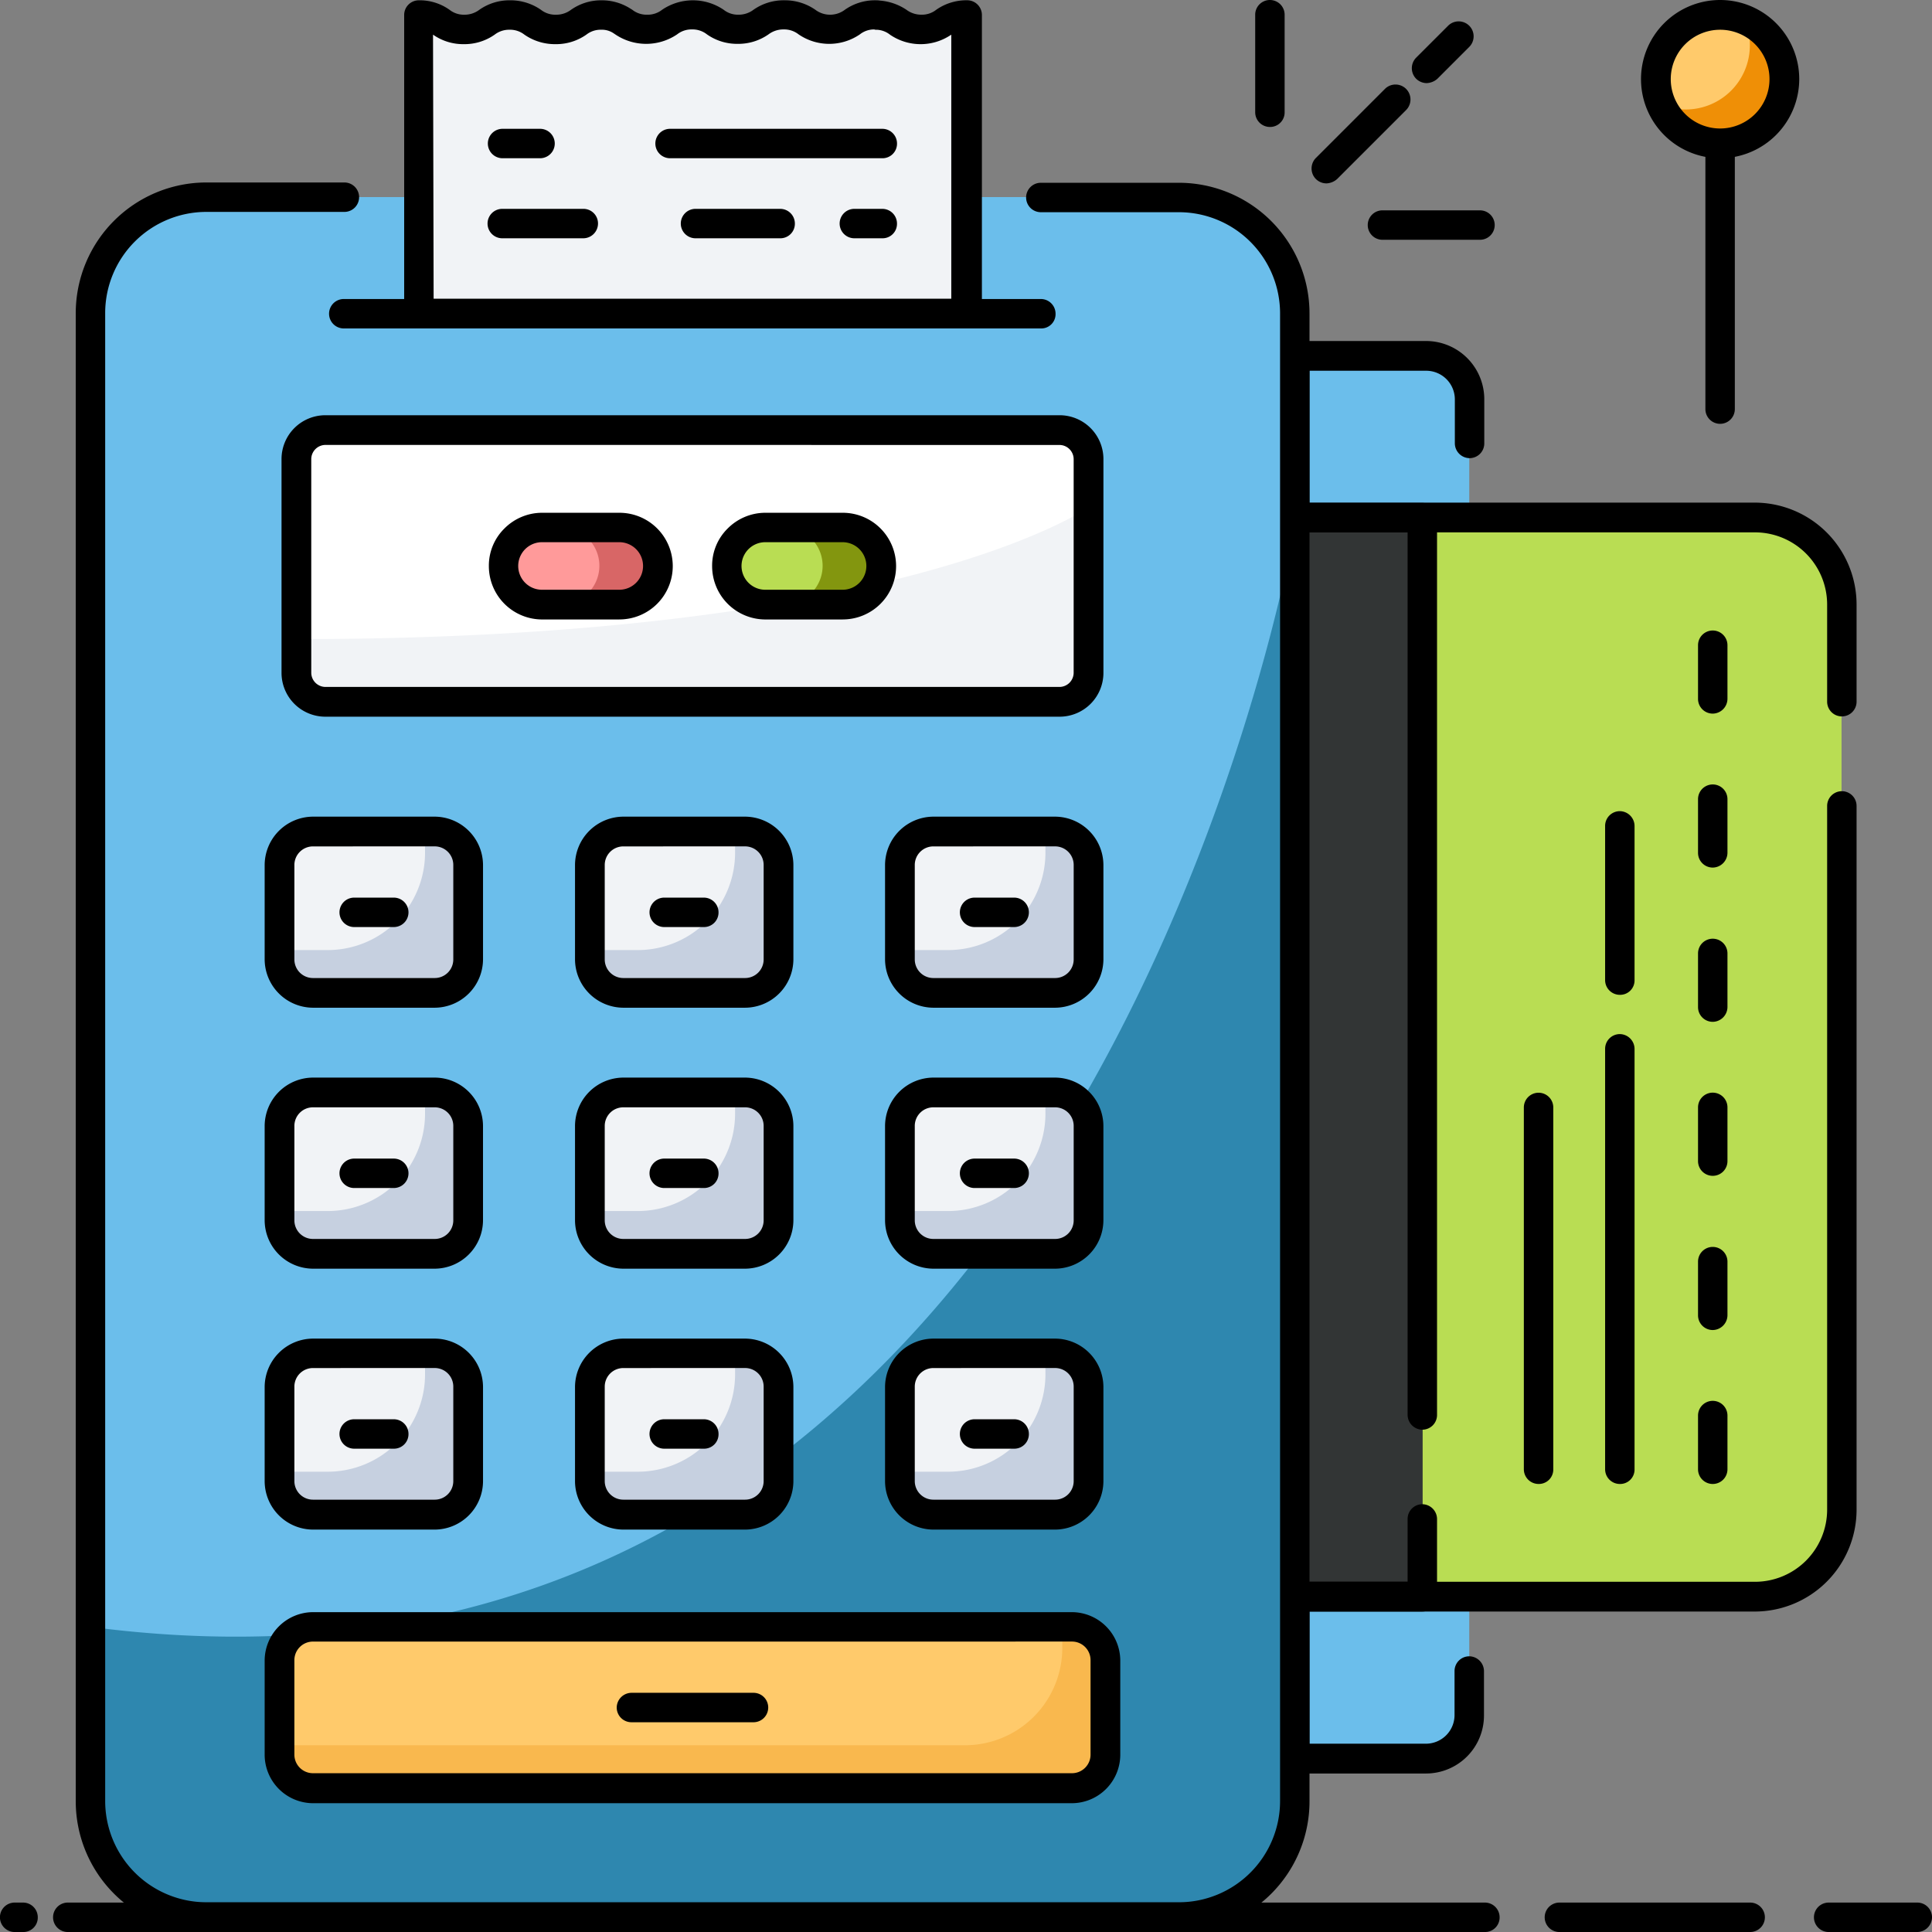 <svg id="pos" xmlns="http://www.w3.org/2000/svg" width="134.034" height="134.035" viewBox="0 0 134.034 134.035">
  <rect x="0" y="0" width="134.034" height="134.035" fill="#808080" stroke="none"/>
  <g id="Grupo_1161546" data-name="Grupo 1161546" transform="translate(89.804 24.679)">
    <path id="Trazado_1017922" data-name="Trazado 1017922" d="M55.837,16.121v91.293a3.019,3.019,0,0,1-3.021,3.021H43.71V13.1h9.127a3,3,0,0,1,3,3.021Z" transform="translate(-43.71 -13.1)" fill="#6bbeeb"/>
  </g>
  <g id="Grupo_1161547" data-name="Grupo 1161547" transform="translate(88.804 23.658)">
    <path id="Trazado_1017923" data-name="Trazado 1017923" d="M53.367,112H44.261a1.021,1.021,0,0,1-1.021-1.021V13.641a1.021,1.021,0,0,1,1.021-1.021h9.106a4.041,4.041,0,0,1,4.042,4.042v3.064a1.021,1.021,0,0,1-1.021,1.021,1.035,1.035,0,0,1-1.021-1.021V16.662a1.989,1.989,0,0,0-1.979-1.979H45.282v95.25h8.085a1.989,1.989,0,0,0,1.979-1.979v-3.064a1.021,1.021,0,0,1,1.021-1.021,1.035,1.035,0,0,1,1.021,1.021v3.064A4.022,4.022,0,0,1,53.367,112Z" transform="translate(-43.24 -12.62)"/>
  </g>
  <g id="Grupo_1161548" data-name="Grupo 1161548" transform="translate(77.911 35.913)">
    <path id="Trazado_1017924" data-name="Trazado 1017924" d="M44.141,18.38H81.947A6.015,6.015,0,0,1,87.968,24.4V87.206a6.015,6.015,0,0,1-6.021,6.021H44.141a6.015,6.015,0,0,1-6.021-6.021V24.4a6.015,6.015,0,0,1,6.021-6.021Z" transform="translate(-38.12 -18.38)" fill="#b9dd53"/>
  </g>
  <g id="Grupo_1161549" data-name="Grupo 1161549" transform="translate(87.357 35.913)">
    <path id="Trazado_1017925" data-name="Trazado 1017925" d="M42.56,18.38H53.9V93.248H42.56Z" transform="translate(-42.56 -18.38)" fill="#323535"/>
  </g>
  <g id="Grupo_1161550" data-name="Grupo 1161550" transform="translate(117.802 97.186)">
    <path id="Trazado_1017926" data-name="Trazado 1017926" d="M57.891,52.946a1.021,1.021,0,0,1-1.021-1.021V48.2a1.021,1.021,0,0,1,2.042,0v3.723A1.021,1.021,0,0,1,57.891,52.946Z" transform="translate(-56.87 -47.18)"/>
  </g>
  <g id="Grupo_1161551" data-name="Grupo 1161551" transform="translate(117.802 86.506)">
    <path id="Trazado_1017927" data-name="Trazado 1017927" d="M57.891,47.926A1.021,1.021,0,0,1,56.87,46.9V43.181a1.021,1.021,0,0,1,2.042,0V46.9A1.035,1.035,0,0,1,57.891,47.926Z" transform="translate(-56.87 -42.16)"/>
  </g>
  <g id="Grupo_1161552" data-name="Grupo 1161552" transform="translate(117.802 75.804)">
    <path id="Trazado_1017928" data-name="Trazado 1017928" d="M57.891,42.9a1.021,1.021,0,0,1-1.021-1.021V38.151a1.021,1.021,0,0,1,2.042,0v3.723A1.021,1.021,0,0,1,57.891,42.9Z" transform="translate(-56.87 -37.13)"/>
  </g>
  <g id="Grupo_1161553" data-name="Grupo 1161553" transform="translate(117.802 65.124)">
    <path id="Trazado_1017929" data-name="Trazado 1017929" d="M57.891,37.876a1.021,1.021,0,0,1-1.021-1.021V33.131a1.021,1.021,0,0,1,2.042,0v3.723A1.035,1.035,0,0,1,57.891,37.876Z" transform="translate(-56.87 -32.11)"/>
  </g>
  <g id="Grupo_1161554" data-name="Grupo 1161554" transform="translate(117.802 54.423)">
    <path id="Trazado_1017930" data-name="Trazado 1017930" d="M57.891,32.846a1.021,1.021,0,0,1-1.021-1.021V28.1a1.021,1.021,0,0,1,2.042,0v3.723A1.035,1.035,0,0,1,57.891,32.846Z" transform="translate(-56.87 -27.08)"/>
  </g>
  <g id="Grupo_1161555" data-name="Grupo 1161555" transform="translate(117.802 43.742)">
    <path id="Trazado_1017931" data-name="Trazado 1017931" d="M57.891,27.826A1.021,1.021,0,0,1,56.87,26.8V23.081a1.021,1.021,0,0,1,2.042,0V26.8A1.035,1.035,0,0,1,57.891,27.826Z" transform="translate(-56.87 -22.06)"/>
  </g>
  <g id="Grupo_1161556" data-name="Grupo 1161556" transform="translate(111.356 56.273)">
    <path id="Trazado_1017932" data-name="Trazado 1017932" d="M54.861,40.694a1.021,1.021,0,0,1-1.021-1.021v-10.7a1.021,1.021,0,0,1,1.021-1.021,1.035,1.035,0,0,1,1.021,1.021v10.7A1,1,0,0,1,54.861,40.694Z" transform="translate(-53.84 -27.95)"/>
  </g>
  <g id="Grupo_1161557" data-name="Grupo 1161557" transform="translate(111.356 71.741)">
    <path id="Trazado_1017933" data-name="Trazado 1017933" d="M54.861,66.431A1.021,1.021,0,0,1,53.84,65.41V36.241a1.021,1.021,0,0,1,1.021-1.021,1.035,1.035,0,0,1,1.021,1.021V65.41A1,1,0,0,1,54.861,66.431Z" transform="translate(-53.84 -35.22)"/>
  </g>
  <g id="Grupo_1161558" data-name="Grupo 1161558" transform="translate(105.718 75.804)">
    <path id="Trazado_1017934" data-name="Trazado 1017934" d="M52.211,64.277a1.021,1.021,0,0,1-1.021-1.021v-25.1a1.021,1.021,0,0,1,2.042,0v25.1A1,1,0,0,1,52.211,64.277Z" transform="translate(-51.19 -37.13)"/>
  </g>
  <g id="Grupo_1161559" data-name="Grupo 1161559" transform="translate(86.314 34.892)">
    <path id="Trazado_1017935" data-name="Trazado 1017935" d="M54.431,94.811H43.091a1.021,1.021,0,0,1-1.021-1.021V18.921A1.017,1.017,0,0,1,43.091,17.9h11.34a1.021,1.021,0,0,1,1.021,1.021V81.173a1.021,1.021,0,0,1-1.021,1.021,1.035,1.035,0,0,1-1.021-1.021V19.942H44.134v72.8H53.41V88.385a1.021,1.021,0,0,1,1.021-1.021,1.035,1.035,0,0,1,1.021,1.021v5.4a1.013,1.013,0,0,1-.3.723.978.978,0,0,1-.723.3Z" transform="translate(-42.07 -17.9)"/>
  </g>
  <g id="Grupo_1161560" data-name="Grupo 1161560" transform="translate(76.868 34.87)">
    <path id="Trazado_1017936" data-name="Trazado 1017936" d="M82.5,94.822H44.693a7.073,7.073,0,0,1-7.063-7.063V24.953a7.073,7.073,0,0,1,7.063-7.063H82.5a7.073,7.073,0,0,1,7.063,7.063V31.7a1.021,1.021,0,1,1-2.042,0V24.953a5.008,5.008,0,0,0-5-5H44.715a5.008,5.008,0,0,0-5,5V87.758a5.008,5.008,0,0,0,5,5H82.521a5.008,5.008,0,0,0,5-5V38.931a1.021,1.021,0,1,1,2.042,0V87.78A7.069,7.069,0,0,1,82.5,94.822Z" transform="translate(-37.63 -17.89)"/>
  </g>
  <g id="Grupo_1161561" data-name="Grupo 1161561" transform="translate(6.276 13.68)">
    <path id="Trazado_1017937" data-name="Trazado 1017937" d="M88,15.972v103.25a8.036,8.036,0,0,1-8.042,8.042H12.492a8.036,8.036,0,0,1-8.042-8.042V15.972A8.036,8.036,0,0,1,12.492,7.93H79.957A8.049,8.049,0,0,1,88,15.972Z" transform="translate(-4.45 -7.93)" fill="#6bbeeb"/>
  </g>
  <g id="Grupo_1161562" data-name="Grupo 1161562" transform="translate(6.276 13.68)">
    <path id="Trazado_1017938" data-name="Trazado 1017938" d="M88,15.972v103.25a8.049,8.049,0,0,1-8.042,8.042H12.492a8.045,8.045,0,0,1-8.042-8.021V15.972A8.049,8.049,0,0,1,12.492,7.93H79.957A8.049,8.049,0,0,1,88,15.972Z" transform="translate(-4.45 -7.93)" fill="#6bbeeb"/>
  </g>
  <g id="Grupo_1161563" data-name="Grupo 1161563" transform="translate(6.276 36.551)">
    <path id="Trazado_1017939" data-name="Trazado 1017939" d="M88,18.68V107.1a8.049,8.049,0,0,1-8.042,8.042H12.492a8.045,8.045,0,0,1-8.042-8.021V94.995C73.68,104.1,88,18.68,88,18.68Z" transform="translate(-4.45 -18.68)" fill="#2e87af"/>
  </g>
  <g id="Grupo_1161564" data-name="Grupo 1161564" transform="translate(19.382 112.845)">
    <path id="Trazado_1017940" data-name="Trazado 1017940" d="M67.926,56.88v6.532a2.334,2.334,0,0,1-2.34,2.34H12.95a2.334,2.334,0,0,1-2.34-2.34V56.88a2.334,2.334,0,0,1,2.34-2.34H65.586A2.361,2.361,0,0,1,67.926,56.88Z" transform="translate(-10.61 -54.54)" fill="#ffca6b"/>
  </g>
  <g id="Grupo_1161565" data-name="Grupo 1161565" transform="translate(19.382 112.866)">
    <path id="Trazado_1017941" data-name="Trazado 1017941" d="M67.926,56.869V63.4a2.334,2.334,0,0,1-2.34,2.34H12.95a2.334,2.334,0,0,1-2.34-2.34v-.638H58.161A6.755,6.755,0,0,0,64.926,56V54.55h.638A2.347,2.347,0,0,1,67.926,56.869Z" transform="translate(-10.61 -54.55)" fill="#f9b84e"/>
  </g>
  <g id="Grupo_1161566" data-name="Grupo 1161566" transform="translate(19.382 93.867)">
    <path id="Trazado_1017942" data-name="Trazado 1017942" d="M23.716,47.96v6.532a2.334,2.334,0,0,1-2.34,2.34H12.95a2.334,2.334,0,0,1-2.34-2.34V47.96a2.334,2.334,0,0,1,2.34-2.34h8.425A2.361,2.361,0,0,1,23.716,47.96Z" transform="translate(-10.61 -45.62)" fill="#f1f3f6"/>
  </g>
  <g id="Grupo_1161567" data-name="Grupo 1161567" transform="translate(40.891 93.867)">
    <path id="Trazado_1017943" data-name="Trazado 1017943" d="M33.826,47.96v6.532a2.334,2.334,0,0,1-2.34,2.34H23.06a2.334,2.334,0,0,1-2.34-2.34V47.96a2.334,2.334,0,0,1,2.34-2.34h8.425A2.361,2.361,0,0,1,33.826,47.96Z" transform="translate(-20.72 -45.62)" fill="#f1f3f6"/>
  </g>
  <g id="Grupo_1161568" data-name="Grupo 1161568" transform="translate(19.382 75.783)">
    <path id="Trazado_1017944" data-name="Trazado 1017944" d="M23.716,39.46v6.532a2.334,2.334,0,0,1-2.34,2.34H12.95a2.334,2.334,0,0,1-2.34-2.34V39.46a2.334,2.334,0,0,1,2.34-2.34h8.425A2.334,2.334,0,0,1,23.716,39.46Z" transform="translate(-10.61 -37.12)" fill="#f1f3f6"/>
  </g>
  <g id="Grupo_1161569" data-name="Grupo 1161569" transform="translate(40.891 75.783)">
    <path id="Trazado_1017945" data-name="Trazado 1017945" d="M33.826,39.46v6.532a2.334,2.334,0,0,1-2.34,2.34H23.06a2.334,2.334,0,0,1-2.34-2.34V39.46a2.334,2.334,0,0,1,2.34-2.34h8.425A2.334,2.334,0,0,1,33.826,39.46Z" transform="translate(-20.72 -37.12)" fill="#f1f3f6"/>
  </g>
  <g id="Grupo_1161570" data-name="Grupo 1161570" transform="translate(19.382 57.678)">
    <path id="Trazado_1017946" data-name="Trazado 1017946" d="M23.716,30.95v6.532a2.334,2.334,0,0,1-2.34,2.34H12.95a2.334,2.334,0,0,1-2.34-2.34V30.95a2.334,2.334,0,0,1,2.34-2.34h8.425A2.347,2.347,0,0,1,23.716,30.95Z" transform="translate(-10.61 -28.61)" fill="#f1f3f6"/>
  </g>
  <g id="Grupo_1161571" data-name="Grupo 1161571" transform="translate(40.891 57.678)">
    <path id="Trazado_1017947" data-name="Trazado 1017947" d="M33.826,30.95v6.532a2.334,2.334,0,0,1-2.34,2.34H23.06a2.334,2.334,0,0,1-2.34-2.34V30.95a2.334,2.334,0,0,1,2.34-2.34h8.425A2.347,2.347,0,0,1,33.826,30.95Z" transform="translate(-20.72 -28.61)" fill="#f1f3f6"/>
  </g>
  <g id="Grupo_1161572" data-name="Grupo 1161572" transform="translate(62.422 93.867)">
    <path id="Trazado_1017948" data-name="Trazado 1017948" d="M43.946,47.96v6.532a2.334,2.334,0,0,1-2.34,2.34H33.18a2.334,2.334,0,0,1-2.34-2.34V47.96a2.334,2.334,0,0,1,2.34-2.34h8.425A2.361,2.361,0,0,1,43.946,47.96Z" transform="translate(-30.84 -45.62)" fill="#f1f3f6"/>
  </g>
  <g id="Grupo_1161573" data-name="Grupo 1161573" transform="translate(62.422 93.888)">
    <path id="Trazado_1017949" data-name="Trazado 1017949" d="M43.946,47.949v6.532a2.334,2.334,0,0,1-2.34,2.34H33.18a2.334,2.334,0,0,1-2.34-2.34v-.638h3.34a6.755,6.755,0,0,0,6.766-6.766V45.63h.638a2.334,2.334,0,0,1,2.362,2.319Z" transform="translate(-30.84 -45.63)" fill="#c6d0e0"/>
  </g>
  <g id="Grupo_1161574" data-name="Grupo 1161574" transform="translate(40.891 93.888)">
    <path id="Trazado_1017950" data-name="Trazado 1017950" d="M33.826,47.949v6.532a2.334,2.334,0,0,1-2.34,2.34H23.06a2.334,2.334,0,0,1-2.34-2.34v-.638h3.34a6.755,6.755,0,0,0,6.766-6.766V45.63h.638A2.334,2.334,0,0,1,33.826,47.949Z" transform="translate(-20.72 -45.63)" fill="#c6d0e0"/>
  </g>
  <g id="Grupo_1161575" data-name="Grupo 1161575" transform="translate(19.382 93.888)">
    <path id="Trazado_1017951" data-name="Trazado 1017951" d="M23.716,47.949v6.532a2.334,2.334,0,0,1-2.34,2.34H12.95a2.334,2.334,0,0,1-2.34-2.34v-.638h3.34a6.755,6.755,0,0,0,6.766-6.766V45.63h.638A2.347,2.347,0,0,1,23.716,47.949Z" transform="translate(-10.61 -45.63)" fill="#c6d0e0"/>
  </g>
  <g id="Grupo_1161576" data-name="Grupo 1161576" transform="translate(62.422 75.783)">
    <path id="Trazado_1017952" data-name="Trazado 1017952" d="M43.946,39.46v6.532a2.334,2.334,0,0,1-2.34,2.34H33.18a2.334,2.334,0,0,1-2.34-2.34V39.46a2.334,2.334,0,0,1,2.34-2.34h8.425A2.334,2.334,0,0,1,43.946,39.46Z" transform="translate(-30.84 -37.12)" fill="#f1f3f6"/>
  </g>
  <g id="Grupo_1161577" data-name="Grupo 1161577" transform="translate(62.422 75.804)">
    <path id="Trazado_1017953" data-name="Trazado 1017953" d="M43.946,39.449v6.532a2.334,2.334,0,0,1-2.34,2.34H33.18a2.334,2.334,0,0,1-2.34-2.34v-.638h3.34a6.755,6.755,0,0,0,6.766-6.766V37.13h.638a2.307,2.307,0,0,1,2.362,2.319Z" transform="translate(-30.84 -37.13)" fill="#c6d0e0"/>
  </g>
  <g id="Grupo_1161578" data-name="Grupo 1161578" transform="translate(40.891 75.804)">
    <path id="Trazado_1017954" data-name="Trazado 1017954" d="M33.826,39.449v6.532a2.334,2.334,0,0,1-2.34,2.34H23.06a2.334,2.334,0,0,1-2.34-2.34v-.638h3.34a6.755,6.755,0,0,0,6.766-6.766V37.13h.638A2.307,2.307,0,0,1,33.826,39.449Z" transform="translate(-20.72 -37.13)" fill="#c6d0e0"/>
  </g>
  <g id="Grupo_1161579" data-name="Grupo 1161579" transform="translate(62.422 57.678)">
    <path id="Trazado_1017955" data-name="Trazado 1017955" d="M43.946,30.95v6.532a2.334,2.334,0,0,1-2.34,2.34H33.18a2.334,2.334,0,0,1-2.34-2.34V30.95a2.334,2.334,0,0,1,2.34-2.34h8.425A2.347,2.347,0,0,1,43.946,30.95Z" transform="translate(-30.84 -28.61)" fill="#f1f3f6"/>
  </g>
  <g id="Grupo_1161580" data-name="Grupo 1161580" transform="translate(62.422 57.699)">
    <path id="Trazado_1017956" data-name="Trazado 1017956" d="M43.946,30.939v6.532a2.334,2.334,0,0,1-2.34,2.34H33.18a2.334,2.334,0,0,1-2.34-2.34v-.638h3.34a6.755,6.755,0,0,0,6.766-6.766V28.62h.638a2.307,2.307,0,0,1,2.362,2.319Z" transform="translate(-30.84 -28.62)" fill="#c6d0e0"/>
  </g>
  <g id="Grupo_1161581" data-name="Grupo 1161581" transform="translate(40.891 57.699)">
    <path id="Trazado_1017957" data-name="Trazado 1017957" d="M33.826,30.939v6.532a2.334,2.334,0,0,1-2.34,2.34H23.06a2.334,2.334,0,0,1-2.34-2.34v-.638h3.34a6.755,6.755,0,0,0,6.766-6.766V28.62h.638A2.307,2.307,0,0,1,33.826,30.939Z" transform="translate(-20.72 -28.62)" fill="#c6d0e0"/>
  </g>
  <g id="Grupo_1161582" data-name="Grupo 1161582" transform="translate(19.382 75.804)">
    <path id="Trazado_1017958" data-name="Trazado 1017958" d="M23.716,39.449v6.532a2.334,2.334,0,0,1-2.34,2.34H12.95a2.334,2.334,0,0,1-2.34-2.34v-.638h3.34a6.755,6.755,0,0,0,6.766-6.766V37.13h.638A2.32,2.32,0,0,1,23.716,39.449Z" transform="translate(-10.61 -37.13)" fill="#c6d0e0"/>
  </g>
  <g id="Grupo_1161583" data-name="Grupo 1161583" transform="translate(19.382 57.699)">
    <path id="Trazado_1017959" data-name="Trazado 1017959" d="M23.716,30.939v6.532a2.334,2.334,0,0,1-2.34,2.34H12.95a2.334,2.334,0,0,1-2.34-2.34v-.638h3.34a6.755,6.755,0,0,0,6.766-6.766V28.62h.638A2.32,2.32,0,0,1,23.716,30.939Z" transform="translate(-10.61 -28.62)" fill="#c6d0e0"/>
  </g>
  <g id="Grupo_1161584" data-name="Grupo 1161584" transform="translate(5.255 12.659)">
    <path id="Trazado_1017960" data-name="Trazado 1017960" d="M80.5,128.826H13.033a9.071,9.071,0,0,1-9.063-9.063V16.513A9.071,9.071,0,0,1,13.033,7.45h9.574a1.021,1.021,0,1,1,0,2.042H13.033a7.023,7.023,0,0,0-7.021,7v103.25a7.028,7.028,0,0,0,7.021,7.021H80.5a7.028,7.028,0,0,0,7.021-7.021V16.513a7.023,7.023,0,0,0-7.021-7H70.924a1.021,1.021,0,0,1,0-2.042H80.5a9.071,9.071,0,0,1,9.063,9.063v103.25a9.066,9.066,0,0,1-9.063,9.042Z" transform="translate(-3.97 -7.45)"/>
  </g>
  <g id="Grupo_1161585" data-name="Grupo 1161585" transform="translate(20.573 29.849)">
    <path id="Trazado_1017961" data-name="Trazado 1017961" d="M66.124,32.359V17.53a2,2,0,0,0-2-2H13.17a2,2,0,0,0-2,2V32.359a2,2,0,0,0,2,2H64.125A2,2,0,0,0,66.124,32.359Z" transform="translate(-11.17 -15.53)" fill="#fff"/>
  </g>
  <g id="Grupo_1161586" data-name="Grupo 1161586" transform="translate(20.552 35.19)">
    <path id="Trazado_1017962" data-name="Trazado 1017962" d="M66.136,18.04V29.529a2.034,2.034,0,0,1-2.021,2.021H13.181a2.034,2.034,0,0,1-2.021-2.021v-2.34C53.264,27.188,66.136,18.04,66.136,18.04Z" transform="translate(-11.16 -18.04)" fill="#f1f3f6"/>
  </g>
  <g id="Grupo_1161587" data-name="Grupo 1161587" transform="translate(19.531 28.807)">
    <path id="Trazado_1017963" data-name="Trazado 1017963" d="M64.656,35.954H13.722a3.042,3.042,0,0,1-3.042-3.042V18.082a3.042,3.042,0,0,1,3.042-3.042H64.656A3.042,3.042,0,0,1,67.7,18.082V32.911A3.042,3.042,0,0,1,64.656,35.954ZM13.722,17.1a.99.99,0,0,0-.979.979V32.911a.99.99,0,0,0,.979.979H64.656a.99.99,0,0,0,.979-.979V18.082a.99.99,0,0,0-.979-.979Z" transform="translate(-10.68 -15.04)"/>
  </g>
  <g id="Grupo_1161610" data-name="Grupo 1161610" transform="translate(18.361 56.656)">
    <g id="Grupo_1161608" data-name="Grupo 1161608">
      <g id="Grupo_1161588" data-name="Grupo 1161588" transform="translate(0 55.188)">
        <path id="Trazado_1017964" data-name="Trazado 1017964" d="M66.127,67.325H13.492a3.369,3.369,0,0,1-3.362-3.362V57.432a3.369,3.369,0,0,1,3.362-3.362H66.127a3.369,3.369,0,0,1,3.362,3.362v6.532A3.369,3.369,0,0,1,66.127,67.325ZM13.492,56.112a1.289,1.289,0,0,0-1.3,1.3v6.532a1.289,1.289,0,0,0,1.3,1.3H66.127a1.289,1.289,0,0,0,1.3-1.3V57.41a1.289,1.289,0,0,0-1.3-1.3Z" transform="translate(-10.13 -54.07)"/>
      </g>
      <g id="Grupo_1161589" data-name="Grupo 1161589" transform="translate(0 36.211)">
        <path id="Trazado_1017965" data-name="Trazado 1017965" d="M21.917,58.4H13.492a3.369,3.369,0,0,1-3.362-3.362V48.512a3.369,3.369,0,0,1,3.362-3.362h8.425a3.369,3.369,0,0,1,3.362,3.362v6.532A3.369,3.369,0,0,1,21.917,58.4ZM13.492,47.192a1.289,1.289,0,0,0-1.3,1.3v6.532a1.289,1.289,0,0,0,1.3,1.3h8.425a1.289,1.289,0,0,0,1.3-1.3V48.49a1.289,1.289,0,0,0-1.3-1.3Z" transform="translate(-10.13 -45.15)"/>
      </g>
      <g id="Grupo_1161590" data-name="Grupo 1161590" transform="translate(21.531 36.211)">
        <path id="Trazado_1017966" data-name="Trazado 1017966" d="M32.037,58.4H23.612a3.369,3.369,0,0,1-3.362-3.362V48.512a3.369,3.369,0,0,1,3.362-3.362h8.425A3.369,3.369,0,0,1,35.4,48.512v6.532A3.369,3.369,0,0,1,32.037,58.4ZM23.612,47.192a1.289,1.289,0,0,0-1.3,1.3v6.532a1.289,1.289,0,0,0,1.3,1.3h8.425a1.289,1.289,0,0,0,1.3-1.3V48.49a1.289,1.289,0,0,0-1.3-1.3Z" transform="translate(-20.25 -45.15)"/>
      </g>
      <g id="Grupo_1161591" data-name="Grupo 1161591" transform="translate(5.191 41.806)">
        <path id="Trazado_1017967" data-name="Trazado 1017967" d="M16.336,49.822H13.591a1.021,1.021,0,1,1,0-2.042h2.745A1.021,1.021,0,0,1,17.357,48.8,1.008,1.008,0,0,1,16.336,49.822Z" transform="translate(-12.57 -47.78)"/>
      </g>
      <g id="Grupo_1161592" data-name="Grupo 1161592" transform="translate(26.701 41.806)">
        <path id="Trazado_1017968" data-name="Trazado 1017968" d="M26.446,49.822H23.7a1.021,1.021,0,1,1,0-2.042h2.745A1.021,1.021,0,0,1,27.467,48.8,1,1,0,0,1,26.446,49.822Z" transform="translate(-22.68 -47.78)"/>
      </g>
      <g id="Grupo_1161593" data-name="Grupo 1161593" transform="translate(0 18.105)">
        <path id="Trazado_1017969" data-name="Trazado 1017969" d="M21.917,49.895H13.492a3.369,3.369,0,0,1-3.362-3.362V40a3.369,3.369,0,0,1,3.362-3.362h8.425A3.369,3.369,0,0,1,25.278,40v6.532A3.369,3.369,0,0,1,21.917,49.895ZM13.492,38.7a1.289,1.289,0,0,0-1.3,1.3v6.532a1.289,1.289,0,0,0,1.3,1.3h8.425a1.289,1.289,0,0,0,1.3-1.3V40a1.289,1.289,0,0,0-1.3-1.3Z" transform="translate(-10.13 -36.64)"/>
      </g>
      <g id="Grupo_1161594" data-name="Grupo 1161594" transform="translate(21.531 18.105)">
        <path id="Trazado_1017970" data-name="Trazado 1017970" d="M32.037,49.895H23.612a3.369,3.369,0,0,1-3.362-3.362V40a3.369,3.369,0,0,1,3.362-3.362h8.425A3.369,3.369,0,0,1,35.4,40v6.532A3.369,3.369,0,0,1,32.037,49.895ZM23.612,38.7a1.289,1.289,0,0,0-1.3,1.3v6.532a1.289,1.289,0,0,0,1.3,1.3h8.425a1.289,1.289,0,0,0,1.3-1.3V40a1.289,1.289,0,0,0-1.3-1.3Z" transform="translate(-20.25 -36.64)"/>
      </g>
      <g id="Grupo_1161595" data-name="Grupo 1161595" transform="translate(5.191 23.722)">
        <path id="Trazado_1017971" data-name="Trazado 1017971" d="M16.336,41.322H13.591a1.021,1.021,0,1,1,0-2.042h2.745a1.021,1.021,0,1,1,0,2.042Z" transform="translate(-12.57 -39.28)"/>
      </g>
      <g id="Grupo_1161596" data-name="Grupo 1161596" transform="translate(26.701 23.722)">
        <path id="Trazado_1017972" data-name="Trazado 1017972" d="M26.446,41.322H23.7a1.021,1.021,0,1,1,0-2.042h2.745A1.021,1.021,0,0,1,27.467,40.3,1.008,1.008,0,0,1,26.446,41.322Z" transform="translate(-22.68 -39.28)"/>
      </g>
      <g id="Grupo_1161597" data-name="Grupo 1161597">
        <path id="Trazado_1017973" data-name="Trazado 1017973" d="M21.917,41.385H13.492a3.369,3.369,0,0,1-3.362-3.362V31.492a3.369,3.369,0,0,1,3.362-3.362h8.425a3.369,3.369,0,0,1,3.362,3.362v6.532A3.369,3.369,0,0,1,21.917,41.385ZM13.492,30.194a1.289,1.289,0,0,0-1.3,1.3v6.532a1.289,1.289,0,0,0,1.3,1.3h8.425a1.289,1.289,0,0,0,1.3-1.3V31.492a1.289,1.289,0,0,0-1.3-1.3Z" transform="translate(-10.13 -28.13)"/>
      </g>
      <g id="Grupo_1161598" data-name="Grupo 1161598" transform="translate(21.531)">
        <path id="Trazado_1017974" data-name="Trazado 1017974" d="M32.037,41.385H23.612a3.369,3.369,0,0,1-3.362-3.362V31.492a3.369,3.369,0,0,1,3.362-3.362h8.425A3.369,3.369,0,0,1,35.4,31.492v6.532A3.369,3.369,0,0,1,32.037,41.385ZM23.612,30.194a1.289,1.289,0,0,0-1.3,1.3v6.532a1.289,1.289,0,0,0,1.3,1.3h8.425a1.289,1.289,0,0,0,1.3-1.3V31.492a1.289,1.289,0,0,0-1.3-1.3Z" transform="translate(-20.25 -28.13)"/>
      </g>
      <g id="Grupo_1161599" data-name="Grupo 1161599" transform="translate(5.191 5.617)">
        <path id="Trazado_1017975" data-name="Trazado 1017975" d="M16.336,32.812H13.591a1.021,1.021,0,1,1,0-2.042h2.745a1.021,1.021,0,1,1,0,2.042Z" transform="translate(-12.57 -30.77)"/>
      </g>
      <g id="Grupo_1161600" data-name="Grupo 1161600" transform="translate(26.701 5.617)">
        <path id="Trazado_1017976" data-name="Trazado 1017976" d="M26.446,32.812H23.7a1.021,1.021,0,1,1,0-2.042h2.745a1.021,1.021,0,0,1,1.021,1.021A1.008,1.008,0,0,1,26.446,32.812Z" transform="translate(-22.68 -30.77)"/>
      </g>
      <g id="Grupo_1161607" data-name="Grupo 1161607" transform="translate(43.04)">
        <g id="Grupo_1161601" data-name="Grupo 1161601" transform="translate(0 36.211)">
          <path id="Trazado_1017977" data-name="Trazado 1017977" d="M42.147,58.4H33.722a3.369,3.369,0,0,1-3.362-3.362V48.512a3.369,3.369,0,0,1,3.362-3.362h8.425a3.369,3.369,0,0,1,3.362,3.362v6.532A3.369,3.369,0,0,1,42.147,58.4ZM33.722,47.192a1.289,1.289,0,0,0-1.3,1.3v6.532a1.289,1.289,0,0,0,1.3,1.3h8.425a1.289,1.289,0,0,0,1.3-1.3V48.49a1.289,1.289,0,0,0-1.3-1.3Z" transform="translate(-30.36 -45.15)"/>
        </g>
        <g id="Grupo_1161602" data-name="Grupo 1161602" transform="translate(5.191 41.806)">
          <path id="Trazado_1017978" data-name="Trazado 1017978" d="M36.566,49.822H33.821a1.021,1.021,0,0,1,0-2.042h2.745A1.021,1.021,0,0,1,37.587,48.8,1.008,1.008,0,0,1,36.566,49.822Z" transform="translate(-32.8 -47.78)"/>
        </g>
        <g id="Grupo_1161603" data-name="Grupo 1161603" transform="translate(0 18.105)">
          <path id="Trazado_1017979" data-name="Trazado 1017979" d="M42.147,49.895H33.722a3.369,3.369,0,0,1-3.362-3.362V40a3.369,3.369,0,0,1,3.362-3.362h8.425A3.369,3.369,0,0,1,45.508,40v6.532A3.369,3.369,0,0,1,42.147,49.895ZM33.722,38.7a1.289,1.289,0,0,0-1.3,1.3v6.532a1.289,1.289,0,0,0,1.3,1.3h8.425a1.289,1.289,0,0,0,1.3-1.3V40a1.289,1.289,0,0,0-1.3-1.3Z" transform="translate(-30.36 -36.64)"/>
        </g>
        <g id="Grupo_1161604" data-name="Grupo 1161604" transform="translate(5.191 23.722)">
          <path id="Trazado_1017980" data-name="Trazado 1017980" d="M36.566,41.322H33.821a1.021,1.021,0,1,1,0-2.042h2.745a1.021,1.021,0,0,1,0,2.042Z" transform="translate(-32.8 -39.28)"/>
        </g>
        <g id="Grupo_1161605" data-name="Grupo 1161605">
          <path id="Trazado_1017981" data-name="Trazado 1017981" d="M42.147,41.385H33.722a3.369,3.369,0,0,1-3.362-3.362V31.492a3.369,3.369,0,0,1,3.362-3.362h8.425a3.369,3.369,0,0,1,3.362,3.362v6.532A3.369,3.369,0,0,1,42.147,41.385ZM33.722,30.194a1.289,1.289,0,0,0-1.3,1.3v6.532a1.289,1.289,0,0,0,1.3,1.3h8.425a1.289,1.289,0,0,0,1.3-1.3V31.492a1.289,1.289,0,0,0-1.3-1.3Z" transform="translate(-30.36 -28.13)"/>
        </g>
        <g id="Grupo_1161606" data-name="Grupo 1161606" transform="translate(5.191 5.617)">
          <path id="Trazado_1017982" data-name="Trazado 1017982" d="M36.566,32.812H33.821a1.021,1.021,0,1,1,0-2.042h2.745a1.021,1.021,0,0,1,0,2.042Z" transform="translate(-32.8 -30.77)"/>
        </g>
      </g>
    </g>
    <g id="Grupo_1161609" data-name="Grupo 1161609" transform="translate(24.424 60.784)">
      <path id="Trazado_1017983" data-name="Trazado 1017983" d="M31.1,58.742H22.631a1.021,1.021,0,0,1-1.021-1.021A1.035,1.035,0,0,1,22.631,56.7H31.1a1.021,1.021,0,1,1,0,2.042Z" transform="translate(-21.61 -56.7)"/>
    </g>
  </g>
  <g id="Grupo_1161611" data-name="Grupo 1161611" transform="translate(22.829 20.744)">
    <path id="Trazado_1017984" data-name="Trazado 1017984" d="M61.632,13.292H13.251a1.021,1.021,0,1,1,0-2.042H61.61a1.021,1.021,0,0,1,1.021,1.021A.99.99,0,0,1,61.632,13.292Z" transform="translate(-12.23 -11.25)"/>
  </g>
  <g id="Grupo_1161612" data-name="Grupo 1161612" transform="translate(29.062 1.021)">
    <path id="Trazado_1017985" data-name="Trazado 1017985" d="M53.137,1.98V22.7H15.16V1.98c1.574,0,1.574,1,3.149,1,1.6,0,1.6-1,3.149-1,1.6,0,1.6,1,3.17,1,1.6,0,1.6-1,3.17-1a2.471,2.471,0,0,1,1.425.4,2.749,2.749,0,0,0,1.723.6c1.6,0,1.6-1,3.17-1,1.6,0,1.6,1,3.149,1,1.6,0,1.6-1,3.17-1,1.6,0,1.6,1,3.17,1s1.574-1,3.149-1a.468.468,0,0,1,.17.021c1.425.064,1.489.979,3.021.979,1.6.021,1.6-1,3.191-1Z" transform="translate(-15.16 -1.98)" fill="#f1f3f6"/>
  </g>
  <g id="Grupo_1161613" data-name="Grupo 1161613" transform="translate(28.041 0.021)">
    <path id="Trazado_1017986" data-name="Trazado 1017986" d="M53.678,24.275H15.7a1.021,1.021,0,0,1-1.021-1.021V2.531A1.017,1.017,0,0,1,15.7,1.51a3.569,3.569,0,0,1,2.128.66,1.594,1.594,0,0,0,1.021.34,1.7,1.7,0,0,0,1.042-.34,3.625,3.625,0,0,1,2.128-.66,3.7,3.7,0,0,1,2.149.66,1.613,1.613,0,0,0,1.042.34,1.7,1.7,0,0,0,1.042-.34,3.625,3.625,0,0,1,2.128-.66,3.69,3.69,0,0,1,1.957.553l.17.106a1.594,1.594,0,0,0,1.021.34,1.613,1.613,0,0,0,1.042-.34,3.8,3.8,0,0,1,4.276,0,1.594,1.594,0,0,0,1.021.34,1.7,1.7,0,0,0,1.042-.34,3.646,3.646,0,0,1,2.149-.66,3.7,3.7,0,0,1,2.149.66,1.7,1.7,0,0,0,2.042,0,3.625,3.625,0,0,1,2.128-.66,1.964,1.964,0,0,1,.319.021,3.856,3.856,0,0,1,1.83.638,1.7,1.7,0,0,0,1.042.34,1.594,1.594,0,0,0,1.021-.34,3.646,3.646,0,0,1,2.149-.66,1.021,1.021,0,0,1,1.021,1.021V23.253A1.108,1.108,0,0,1,53.678,24.275ZM16.722,22.211H52.635V3.893a3.761,3.761,0,0,1-4.255,0,1.569,1.569,0,0,0-.936-.34.315.315,0,0,1-.149-.021,1.577,1.577,0,0,0-1,.34,3.761,3.761,0,0,1-4.255,0A1.613,1.613,0,0,0,41,3.531a1.7,1.7,0,0,0-1.042.34,3.646,3.646,0,0,1-2.149.66,3.625,3.625,0,0,1-2.128-.66,1.613,1.613,0,0,0-1.042-.34,1.594,1.594,0,0,0-1.021.34,3.83,3.83,0,0,1-4.3,0l-.128-.085a1.451,1.451,0,0,0-.851-.234,1.594,1.594,0,0,0-1.021.34,3.646,3.646,0,0,1-2.149.66,3.7,3.7,0,0,1-2.149-.66,1.613,1.613,0,0,0-1.042-.34,1.638,1.638,0,0,0-1.021.34,3.646,3.646,0,0,1-2.149.66,3.625,3.625,0,0,1-2.128-.66Z" transform="translate(-14.68 -1.51)"/>
  </g>
  <g id="Grupo_1161614" data-name="Grupo 1161614" transform="translate(33.849 8.936)">
    <path id="Trazado_1017987" data-name="Trazado 1017987" d="M21.027,7.742h-2.6a1.021,1.021,0,1,1,0-2.042h2.6a1.021,1.021,0,0,1,0,2.042Z" transform="translate(-17.41 -5.7)"/>
  </g>
  <g id="Grupo_1161615" data-name="Grupo 1161615" transform="translate(45.466 8.936)">
    <path id="Trazado_1017988" data-name="Trazado 1017988" d="M38.614,7.742H23.891a1.021,1.021,0,1,1,0-2.042H38.614a1.021,1.021,0,0,1,1.021,1.021A1.008,1.008,0,0,1,38.614,7.742Z" transform="translate(-22.87 -5.7)"/>
  </g>
  <g id="Grupo_1161616" data-name="Grupo 1161616" transform="translate(33.828 14.488)">
    <path id="Trazado_1017989" data-name="Trazado 1017989" d="M24.017,10.353h-5.6a1.021,1.021,0,1,1,0-2.042h5.6a1.013,1.013,0,0,1,1.042,1.021,1.026,1.026,0,0,1-1.042,1.021Z" transform="translate(-17.4 -8.31)"/>
  </g>
  <g id="Grupo_1161617" data-name="Grupo 1161617" transform="translate(58.252 14.489)">
    <path id="Trazado_1017990" data-name="Trazado 1017990" d="M31.837,10.352H29.9a1.021,1.021,0,1,1,0-2.042h1.936a1.021,1.021,0,0,1,1.021,1.021A1,1,0,0,1,31.837,10.352Z" transform="translate(-28.88 -8.31)"/>
  </g>
  <g id="Grupo_1161618" data-name="Grupo 1161618" transform="translate(47.231 14.489)">
    <path id="Trazado_1017991" data-name="Trazado 1017991" d="M30.593,10.352H24.721a1.021,1.021,0,1,1,0-2.042h5.872a1.021,1.021,0,0,1,1.021,1.021A1.008,1.008,0,0,1,30.593,10.352Z" transform="translate(-23.7 -8.31)"/>
  </g>
  <g id="Grupo_1161619" data-name="Grupo 1161619" transform="translate(50.423 36.572)">
    <path id="Trazado_1017992" data-name="Trazado 1017992" d="M35.923,21.371a2.688,2.688,0,0,1-2.681,2.681H27.881a2.681,2.681,0,0,1,0-5.361h5.361A2.7,2.7,0,0,1,35.923,21.371Z" transform="translate(-25.2 -18.69)" fill="#b9dd53"/>
  </g>
  <g id="Grupo_1161620" data-name="Grupo 1161620" transform="translate(54.337 36.572)">
    <path id="Trazado_1017993" data-name="Trazado 1017993" d="M33.848,21.371a2.652,2.652,0,0,1-.787,1.894,2.739,2.739,0,0,1-1.915.787H27.04a2.681,2.681,0,1,0,0-5.361h4.106A2.7,2.7,0,0,1,33.848,21.371Z" transform="translate(-27.04 -18.69)" fill="#83960f"/>
  </g>
  <g id="Grupo_1161621" data-name="Grupo 1161621" transform="translate(49.402 35.572)">
    <path id="Trazado_1017994" data-name="Trazado 1017994" d="M33.783,25.624H28.422a3.7,3.7,0,0,1-3.7-3.7,3.615,3.615,0,0,1,1.085-2.617,3.687,3.687,0,0,1,2.617-1.085h5.361a3.7,3.7,0,0,1,3.7,3.7,3.7,3.7,0,0,1-3.7,3.7Zm-5.361-5.361a1.649,1.649,0,1,0-.021,3.3h5.361a1.649,1.649,0,1,0,.021-3.3Z" transform="translate(-24.72 -18.22)"/>
  </g>
  <g id="Grupo_1161622" data-name="Grupo 1161622" transform="translate(34.934 36.572)">
    <path id="Trazado_1017995" data-name="Trazado 1017995" d="M28.643,21.371a2.688,2.688,0,0,1-2.681,2.681H20.6a2.681,2.681,0,0,1,0-5.361h5.361A2.7,2.7,0,0,1,28.643,21.371Z" transform="translate(-17.92 -18.69)" fill="#ff9a9a"/>
  </g>
  <g id="Grupo_1161623" data-name="Grupo 1161623" transform="translate(38.849 36.572)">
    <path id="Trazado_1017996" data-name="Trazado 1017996" d="M26.568,21.371a2.652,2.652,0,0,1-.787,1.894,2.739,2.739,0,0,1-1.915.787H19.76a2.681,2.681,0,1,0,0-5.361h4.106A2.7,2.7,0,0,1,26.568,21.371Z" transform="translate(-19.76 -18.69)" fill="#d86666"/>
  </g>
  <g id="Grupo_1161624" data-name="Grupo 1161624" transform="translate(33.913 35.572)">
    <path id="Trazado_1017997" data-name="Trazado 1017997" d="M26.5,25.624H21.142a3.7,3.7,0,0,1-3.7-3.7,3.615,3.615,0,0,1,1.085-2.617,3.687,3.687,0,0,1,2.617-1.085H26.5a3.7,3.7,0,0,1,3.7,3.7,3.7,3.7,0,0,1-3.7,3.7Zm-5.361-5.361a1.649,1.649,0,1,0-.021,3.3h5.361a1.649,1.649,0,1,0,.021-3.3Z" transform="translate(-17.44 -18.22)"/>
  </g>
  <g id="Grupo_1161625" data-name="Grupo 1161625" transform="translate(0 131.993)">
    <path id="Trazado_1017998" data-name="Trazado 1017998" d="M3.117,65.582h-.6a1.021,1.021,0,1,1,0-2.042H3.1a1.021,1.021,0,0,1,1.021,1.021A1,1,0,0,1,3.117,65.582Z" transform="translate(-1.5 -63.54)"/>
  </g>
  <g id="Grupo_1161626" data-name="Grupo 1161626" transform="translate(3.681 131.993)">
    <path id="Trazado_1017999" data-name="Trazado 1017999" d="M102.565,65.582H4.251a1.021,1.021,0,1,1,0-2.042h98.314a1.021,1.021,0,0,1,1.021,1.021A1.008,1.008,0,0,1,102.565,65.582Z" transform="translate(-3.23 -63.54)"/>
  </g>
  <g id="Grupo_1161627" data-name="Grupo 1161627" transform="translate(107.164 131.993)">
    <path id="Trazado_1018000" data-name="Trazado 1018000" d="M66.125,65.582H52.891a1.021,1.021,0,1,1,0-2.042H66.125a1.021,1.021,0,1,1,0,2.042Z" transform="translate(-51.87 -63.54)"/>
  </g>
  <g id="Grupo_1161628" data-name="Grupo 1161628" transform="translate(125.844 131.993)">
    <path id="Trazado_1018001" data-name="Trazado 1018001" d="M67.82,65.582H61.671a1.021,1.021,0,0,1,0-2.042H67.82a1.021,1.021,0,0,1,1.021,1.021A1.035,1.035,0,0,1,67.82,65.582Z" transform="translate(-60.65 -63.54)"/>
  </g>
  <g id="Grupo_1161629" data-name="Grupo 1161629" transform="translate(90.99 5.867)">
    <path id="Trazado_1018002" data-name="Trazado 1018002" d="M45.294,11.114a1.051,1.051,0,0,1-.723-.3,1.04,1.04,0,0,1,0-1.468l4.787-4.787a1.038,1.038,0,1,1,1.468,1.468l-4.787,4.787A1.187,1.187,0,0,1,45.294,11.114Z" transform="translate(-44.267 -4.258)"/>
  </g>
  <g id="Grupo_1161630" data-name="Grupo 1161630" transform="translate(87.08 0)">
    <path id="Trazado_1018003" data-name="Trazado 1018003" d="M43.451,10.308A1.021,1.021,0,0,1,42.43,9.287V2.521a1.021,1.021,0,0,1,2.042,0V9.287A1.008,1.008,0,0,1,43.451,10.308Z" transform="translate(-42.43 -1.5)"/>
  </g>
  <g id="Grupo_1161631" data-name="Grupo 1161631" transform="translate(94.888 14.595)">
    <path id="Trazado_1018004" data-name="Trazado 1018004" d="M53.887,10.4H47.121a1.021,1.021,0,1,1,0-2.042h6.766a1.021,1.021,0,1,1,0,2.042Z" transform="translate(-46.1 -8.36)"/>
  </g>
  <g id="Grupo_1161632" data-name="Grupo 1161632" transform="translate(97.947 1.484)">
    <path id="Trazado_1018005" data-name="Trazado 1018005" d="M48.564,6.479a1.051,1.051,0,0,1-.723-.3,1.04,1.04,0,0,1,0-1.468L50.053,2.5a1.038,1.038,0,0,1,1.468,1.468L49.309,6.181A1.187,1.187,0,0,1,48.564,6.479Z" transform="translate(-47.538 -2.197)"/>
  </g>
  <g id="Grupo_1161633" data-name="Grupo 1161633" transform="translate(118.313 5.638)">
    <path id="Trazado_1018006" data-name="Trazado 1018006" d="M58.131,27.915a1.021,1.021,0,0,1-1.021-1.021V5.171a1.021,1.021,0,1,1,2.042,0V26.893A1.021,1.021,0,0,1,58.131,27.915Z" transform="translate(-57.11 -4.15)"/>
  </g>
  <g id="Grupo_1161634" data-name="Grupo 1161634" transform="translate(114.887 1.042)">
    <ellipse id="Elipse_12797" data-name="Elipse 12797" cx="4.447" cy="4.447" rx="4.447" ry="4.447" fill="#ffca6b"/>
  </g>
  <g id="Grupo_1161635" data-name="Grupo 1161635" transform="translate(115.228 1.404)">
    <path id="Trazado_1018007" data-name="Trazado 1018007" d="M64.213,6.245A4.456,4.456,0,0,1,55.66,8.011a4.608,4.608,0,0,0,1.723.34A4.449,4.449,0,0,0,61.83,3.883a4.525,4.525,0,0,0-.34-1.723,4.38,4.38,0,0,1,2.723,4.085Z" transform="translate(-55.66 -2.16)" fill="#ef8f06"/>
  </g>
  <g id="Grupo_1161636" data-name="Grupo 1161636" transform="translate(113.845 0)">
    <path id="Trazado_1018008" data-name="Trazado 1018008" d="M60.5,12.478a5.489,5.489,0,1,1,5.489-5.489A5.5,5.5,0,0,1,60.5,12.478Zm0-8.914a3.425,3.425,0,1,0,3.425,3.425A3.423,3.423,0,0,0,60.5,3.564Z" transform="translate(-55.01 -1.5)"/>
  </g>
</svg>
